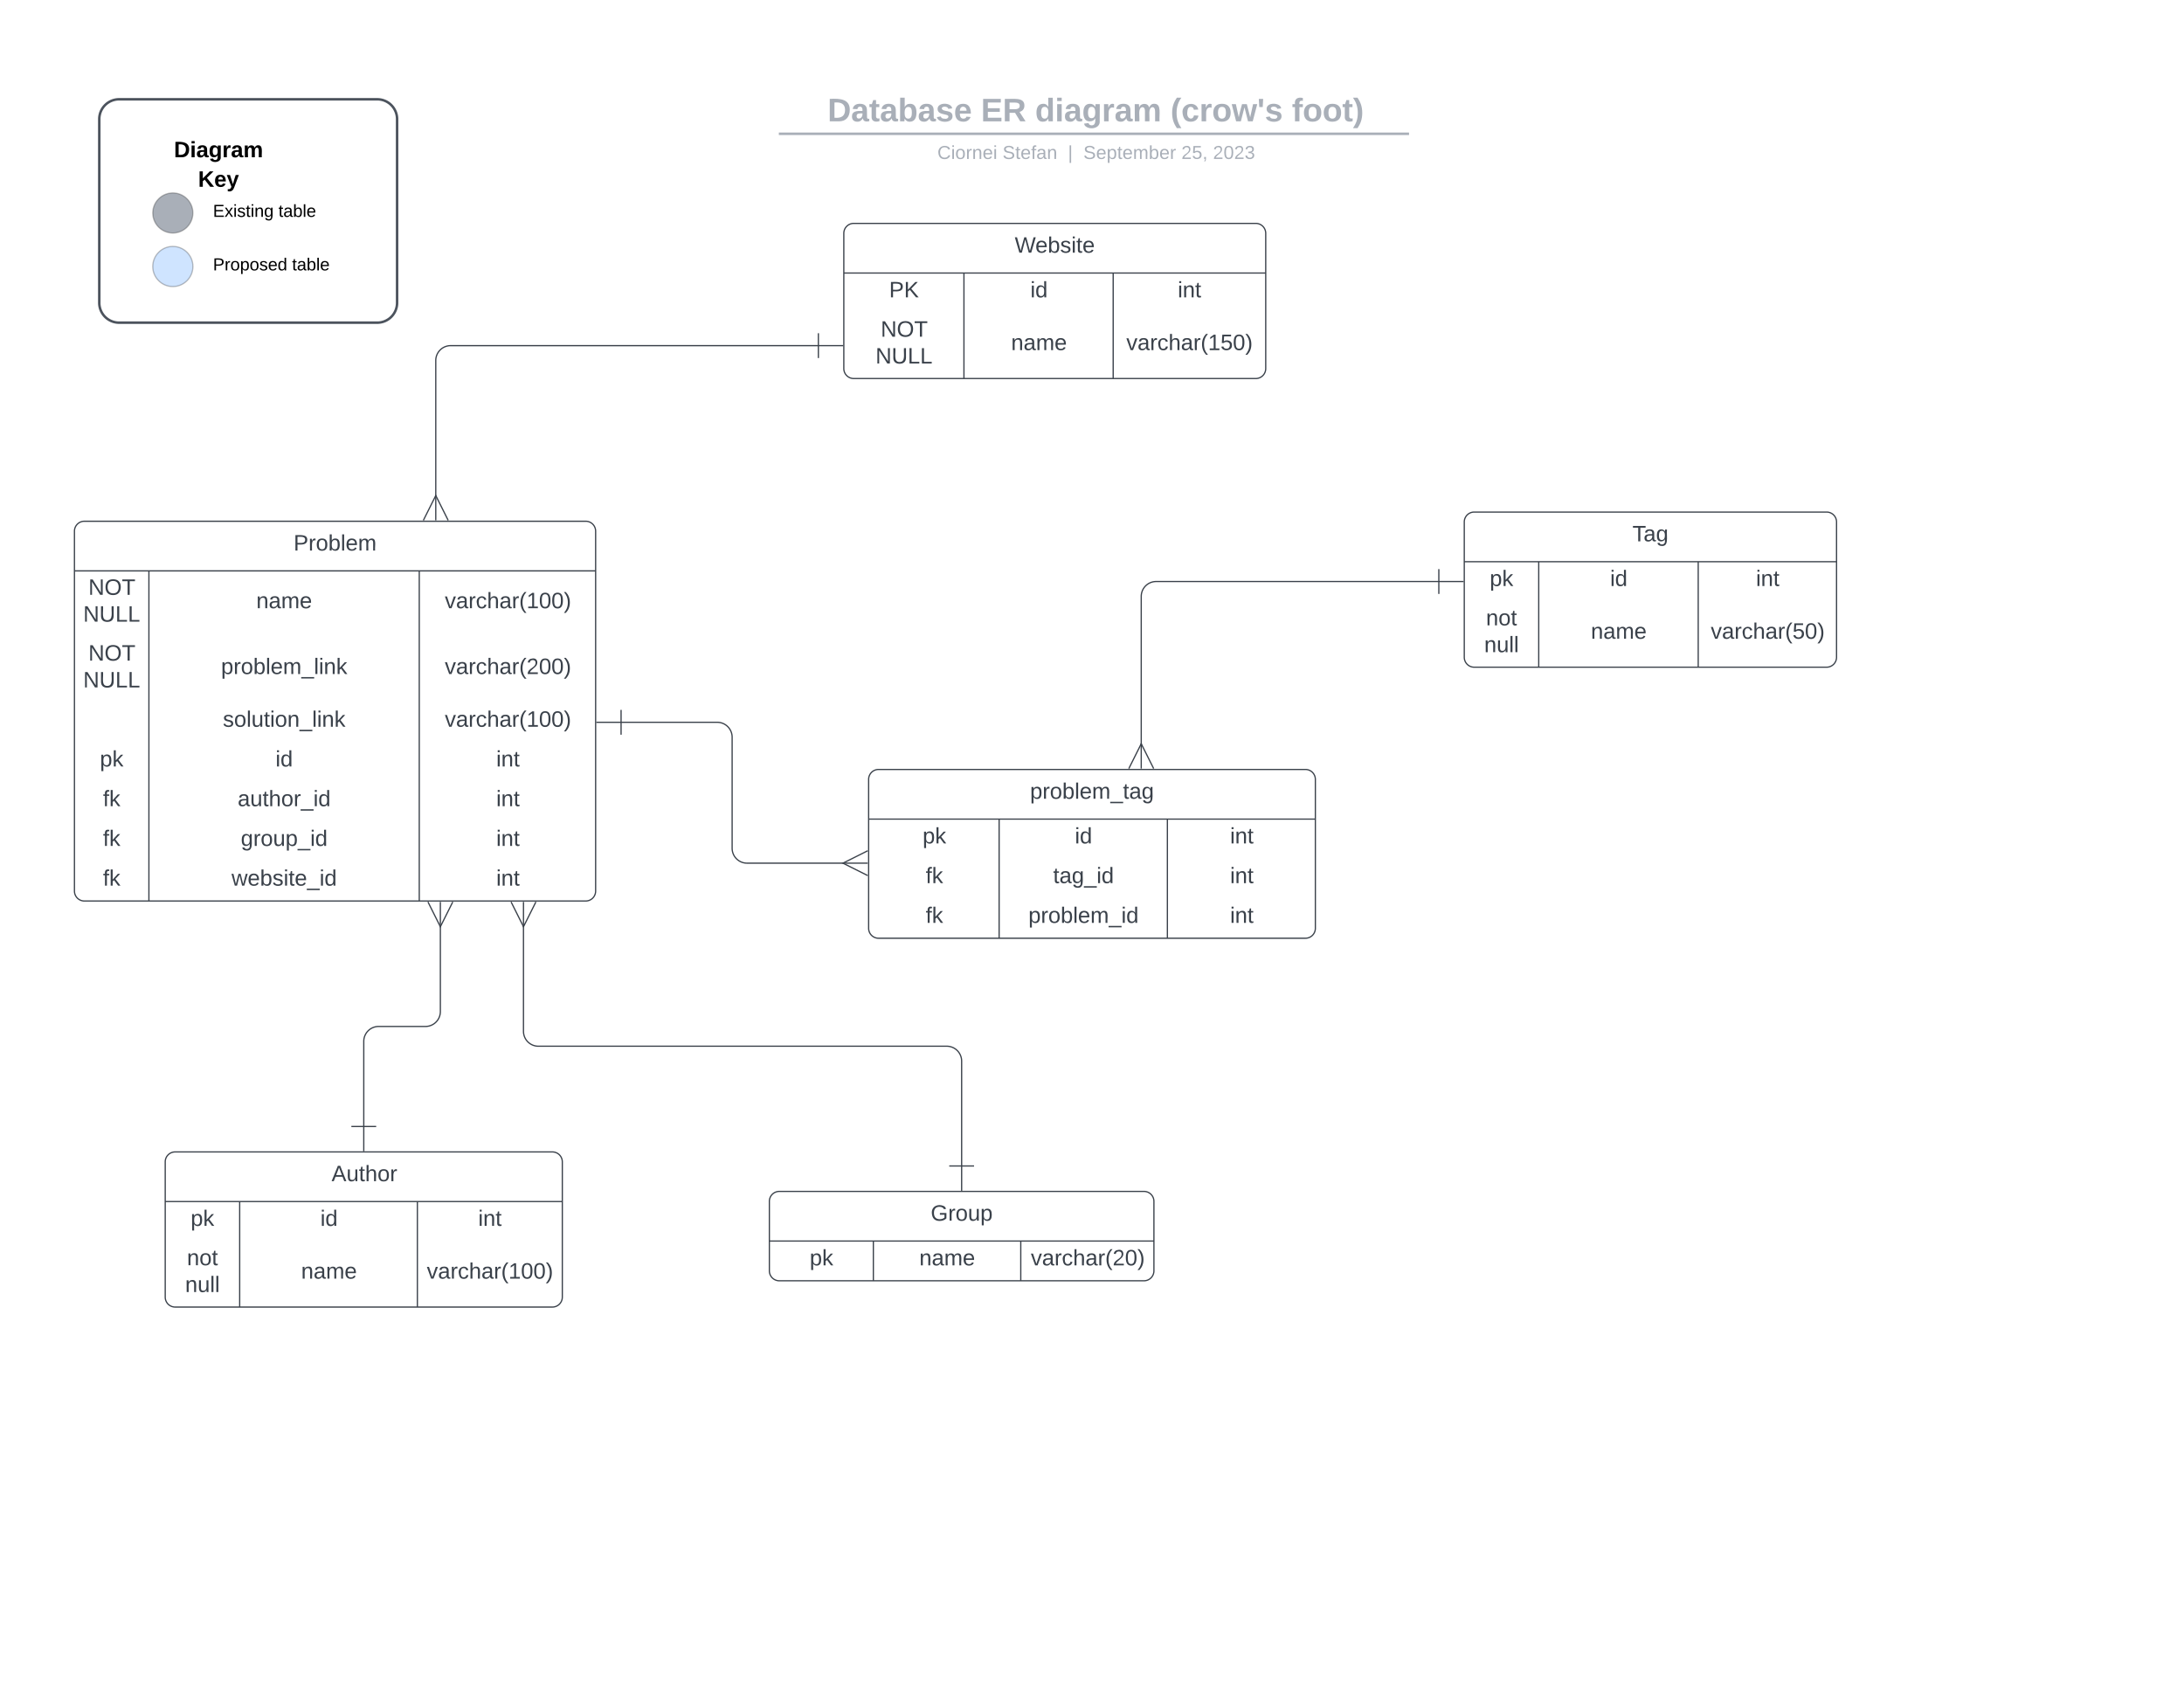 <svg xmlns="http://www.w3.org/2000/svg" xmlns:xlink="http://www.w3.org/1999/xlink" xmlns:lucid="lucid" width="1760" height="1360"><g transform="translate(0 0)" lucid:page-tab-id="0_0"><path d="M0 0h1760v1360H0z" fill="#fff"/><path d="M453.15 76a8 8 0 0 1 8-8h836.75a8 8 0 0 1 8 8v25.16a8 8 0 0 1-8 8H461.15a8 8 0 0 1-8-8z" stroke="#000" stroke-opacity="0" stroke-width="2" fill="#fff" fill-opacity="0"/><use xlink:href="#a" transform="matrix(1,0,0,1,457.147,72) translate(209.768 25.783)"/><use xlink:href="#b" transform="matrix(1,0,0,1,457.147,72) translate(333.377 25.783)"/><use xlink:href="#c" transform="matrix(1,0,0,1,457.147,72) translate(377.008 25.783)"/><use xlink:href="#d" transform="matrix(1,0,0,1,457.147,72) translate(486.121 25.783)"/><use xlink:href="#e" transform="matrix(1,0,0,1,457.147,72) translate(583.945 25.783)"/><path d="M628.63 107.8h505.86M628.66 107.8h-1.02M1134.47 107.8h1.02" stroke="#a9afb8" stroke-width="2" fill="none"/><path d="M453.15 117.16a8 8 0 0 1 8-8h837.7a8 8 0 0 1 8 8V120a8 8 0 0 1-8 8h-837.7a8 8 0 0 1-8-8z" stroke="#000" stroke-opacity="0" stroke-width="2" fill="#fff" fill-opacity="0"/><use xlink:href="#f" transform="matrix(1,0,0,1,457.147,113.155) translate(298.267 14.917)"/><use xlink:href="#g" transform="matrix(1,0,0,1,457.147,113.155) translate(350.785 14.917)"/><use xlink:href="#h" transform="matrix(1,0,0,1,457.147,113.155) translate(403.472 14.917)"/><use xlink:href="#i" transform="matrix(1,0,0,1,457.147,113.155) translate(415.921 14.917)"/><use xlink:href="#j" transform="matrix(1,0,0,1,457.147,113.155) translate(494.867 14.917)"/><use xlink:href="#k" transform="matrix(1,0,0,1,457.147,113.155) translate(520.361 14.917)"/><path d="M80 96a16 16 0 0 1 16-16h208a16 16 0 0 1 16 16v148a16 16 0 0 1-16 16H96a16 16 0 0 1-16-16z" stroke="#4c535d" stroke-width="2" fill="#fff"/><path d="M155.45 171.62c0 8.93-7.24 16.16-16.17 16.16-8.93 0-16.17-7.23-16.17-16.16s7.25-16.17 16.18-16.17 16.17 7.24 16.17 16.17z" stroke="#000" stroke-opacity=".25" fill="#a9afb8"/><path d="M155.45 214.73c0 8.93-7.24 16.17-16.17 16.17-8.93 0-16.17-7.24-16.17-16.17 0-8.93 7.25-16.17 16.18-16.17s16.17 7.24 16.17 16.17z" stroke="#000" stroke-opacity=".25" fill="#cfe4ff"/><use xlink:href="#l" transform="matrix(1,0,0,1,123.114,112.335) translate(17.05 14.4)"/><use xlink:href="#m" transform="matrix(1,0,0,1,123.114,112.335) translate(36.525 38.16)"/><use xlink:href="#n" transform="matrix(1,0,0,1,171.617,155.449) translate(0 19.3)"/><use xlink:href="#o" transform="matrix(1,0,0,1,171.617,155.449) translate(52.811 19.3)"/><use xlink:href="#p" transform="matrix(1,0,0,1,171.617,198.563) translate(0 19.3)"/><use xlink:href="#o" transform="matrix(1,0,0,1,171.617,198.563) translate(63.739 19.3)"/><path d="M60 428a8 8 0 0 1 8-8h404a8 8 0 0 1 8 8v290a8 8 0 0 1-8 8H68a8 8 0 0 1-8-8z" fill="#fff"/><path d="M60 428a8 8 0 0 1 8-8h404a8 8 0 0 1 8 8v290a8 8 0 0 1-8 8H68a8 8 0 0 1-8-8zM60 460h420M120 460v266M337.87 460v266" stroke="#3a414a" fill="none"/><use xlink:href="#q" transform="matrix(1,0,0,1,70,420) translate(166.575 23.6)"/><use xlink:href="#r" transform="matrix(1,0,0,1,65,462.5) translate(6.225 16.8)"/><use xlink:href="#s" transform="matrix(1,0,0,1,65,462.5) translate(2.05 38.4)"/><use xlink:href="#t" transform="matrix(1,0,0,1,125,462.5) translate(81.525 27.6)"/><use xlink:href="#u" transform="matrix(1,0,0,1,342.867,462.5) translate(15.6 27.6)"/><use xlink:href="#r" transform="matrix(1,0,0,1,65,515.5) translate(6.225 16.8)"/><use xlink:href="#s" transform="matrix(1,0,0,1,65,515.5) translate(2.05 38.4)"/><use xlink:href="#v" transform="matrix(1,0,0,1,125,515.5) translate(53.125 27.6)"/><use xlink:href="#w" transform="matrix(1,0,0,1,342.867,515.5) translate(15.6 27.6)"/><use xlink:href="#x" transform="matrix(1,0,0,1,125,568.5) translate(54.6 17.1)"/><use xlink:href="#u" transform="matrix(1,0,0,1,342.867,568.5) translate(15.6 17.1)"/><use xlink:href="#y" transform="matrix(1,0,0,1,65,600.5) translate(15.5 17.1)"/><use xlink:href="#z" transform="matrix(1,0,0,1,125,600.5) translate(97.025 17.1)"/><use xlink:href="#A" transform="matrix(1,0,0,1,342.867,600.5) translate(57.025 17.1)"/><use xlink:href="#B" transform="matrix(1,0,0,1,65,632.5) translate(18 17.1)"/><use xlink:href="#C" transform="matrix(1,0,0,1,125,632.5) translate(66.55 17.1)"/><use xlink:href="#A" transform="matrix(1,0,0,1,342.867,632.5) translate(57.025 17.1)"/><use xlink:href="#B" transform="matrix(1,0,0,1,65,664.5) translate(18 17.1)"/><use xlink:href="#D" transform="matrix(1,0,0,1,125,664.5) translate(69.05 17.1)"/><use xlink:href="#A" transform="matrix(1,0,0,1,342.867,664.5) translate(57.025 17.1)"/><use xlink:href="#E" transform="matrix(1,0,0,1,65,696.5) translate(18 17.1)"/><use xlink:href="#F" transform="matrix(1,0,0,1,125,696.5) translate(61.575 17.1)"/><use xlink:href="#G" transform="matrix(1,0,0,1,342.867,696.5) translate(57.025 17.1)"/><path d="M133.15 936.18a8 8 0 0 1 8-8h304a8 8 0 0 1 8 8v109a8 8 0 0 1-8 8h-304a8 8 0 0 1-8-8z" fill="#fff"/><path d="M133.15 936.18a8 8 0 0 1 8-8h304a8 8 0 0 1 8 8v109a8 8 0 0 1-8 8h-304a8 8 0 0 1-8-8zM133.15 968.18h320M193.15 968.18v85M336.35 968.18v85" stroke="#3a414a" fill="none"/><use xlink:href="#H" transform="matrix(1,0,0,1,143.147,928.177) translate(124.025 23.6)"/><use xlink:href="#y" transform="matrix(1,0,0,1,138.147,970.677) translate(15.5 17.1)"/><use xlink:href="#z" transform="matrix(1,0,0,1,198.147,970.677) translate(60.025 17.1)"/><use xlink:href="#A" transform="matrix(1,0,0,1,341.347,970.677) translate(44.025 17.1)"/><use xlink:href="#I" transform="matrix(1,0,0,1,138.147,1002.677) translate(12.5 16.8)"/><use xlink:href="#J" transform="matrix(1,0,0,1,138.147,1002.677) translate(11.05 38.4)"/><use xlink:href="#t" transform="matrix(1,0,0,1,198.147,1002.677) translate(44.525 27.6)"/><use xlink:href="#u" transform="matrix(1,0,0,1,341.347,1002.677) translate(2.6 27.6)"/><path d="M1180 420.6a8 8 0 0 1 8-8h284a8 8 0 0 1 8 8v109a8 8 0 0 1-8 8h-284a8 8 0 0 1-8-8z" fill="#fff"/><path d="M1180 420.6a8 8 0 0 1 8-8h284a8 8 0 0 1 8 8v109a8 8 0 0 1-8 8h-284a8 8 0 0 1-8-8zM1180 452.6h300M1240 452.6v85M1368.53 452.6v85" stroke="#3a414a" fill="none"/><use xlink:href="#K" transform="matrix(1,0,0,1,1190,412.588) translate(125.525 23.6)"/><use xlink:href="#y" transform="matrix(1,0,0,1,1185,455.088) translate(15.5 17.1)"/><use xlink:href="#z" transform="matrix(1,0,0,1,1245,455.088) translate(52.525 17.1)"/><use xlink:href="#A" transform="matrix(1,0,0,1,1373.533,455.088) translate(41.525 17.1)"/><use xlink:href="#I" transform="matrix(1,0,0,1,1185,487.088) translate(12.5 16.8)"/><use xlink:href="#J" transform="matrix(1,0,0,1,1185,487.088) translate(11.05 38.4)"/><use xlink:href="#t" transform="matrix(1,0,0,1,1245,487.088) translate(37.025 27.6)"/><use xlink:href="#L" transform="matrix(1,0,0,1,1373.533,487.088) translate(5.1 27.6)"/><path d="M293.15 907.68v-68.6a12 12 0 0 1 12-12h37.72a12 12 0 0 0 12-12v-69.17" stroke="#3a414a" fill="none"/><path d="M303.15 907.68h-20M293.15 927.68v-20" stroke="#3a414a" fill="#fff"/><path d="M364.87 726.72l-10 20-10-20" stroke="#3a414a" fill="#fff" fill-opacity="0"/><path d="M354.87 726.72v20" stroke="#3a414a" fill="#fff"/><path d="M700 628a8 8 0 0 1 8-8h344a8 8 0 0 1 8 8v120a8 8 0 0 1-8 8H708a8 8 0 0 1-8-8z" fill="#fff"/><path d="M700 628a8 8 0 0 1 8-8h344a8 8 0 0 1 8 8v120a8 8 0 0 1-8 8H708a8 8 0 0 1-8-8zM700 660h360M805.16 660v96M940.75 660v96" stroke="#3a414a" fill="none"/><use xlink:href="#M" transform="matrix(1,0,0,1,710,620) translate(120.075 23.6)"/><use xlink:href="#y" transform="matrix(1,0,0,1,705,662.5) translate(38.5 17.1)"/><use xlink:href="#z" transform="matrix(1,0,0,1,810.16,662.5) translate(56.025 17.1)"/><use xlink:href="#A" transform="matrix(1,0,0,1,945.748,662.5) translate(45.525 17.1)"/><use xlink:href="#B" transform="matrix(1,0,0,1,705,694.5) translate(41 17.1)"/><use xlink:href="#N" transform="matrix(1,0,0,1,810.16,694.5) translate(38.525 17.1)"/><use xlink:href="#A" transform="matrix(1,0,0,1,945.748,694.5) translate(45.525 17.1)"/><use xlink:href="#B" transform="matrix(1,0,0,1,705,726.5) translate(41 17.1)"/><use xlink:href="#O" transform="matrix(1,0,0,1,810.16,726.5) translate(18.6 17.1)"/><use xlink:href="#A" transform="matrix(1,0,0,1,945.748,726.5) translate(45.525 17.1)"/><path d="M1159.5 468.57H931.68a12 12 0 0 0-12 12V600.1" stroke="#3a414a" fill="none"/><path d="M1159.5 458.57v20M1179.5 468.57h-20" stroke="#3a414a" fill="#fff"/><path d="M909.68 619.28l10-20 10 20" stroke="#3a414a" fill="#fff" fill-opacity="0"/><path d="M919.68 619.28v-20" stroke="#3a414a" fill="#fff"/><path d="M500.5 582H578a12 12 0 0 1 12 12v89.5a12 12 0 0 0 12 12h78.1" stroke="#3a414a" fill="none"/><path d="M500.5 592v-20M480.5 582h20" stroke="#3a414a" fill="#fff"/><path d="M699.28 705.5l-20-10 20-10" stroke="#3a414a" fill="#fff" fill-opacity="0"/><path d="M699.28 695.5h-20" stroke="#3a414a" fill="#fff"/><path d="M620 968a8 8 0 0 1 8-8h293.9a8 8 0 0 1 8 8v56a8 8 0 0 1-8 8H628a8 8 0 0 1-8-8z" fill="#fff"/><path d="M620 968a8 8 0 0 1 8-8h293.9a8 8 0 0 1 8 8v56a8 8 0 0 1-8 8H628a8 8 0 0 1-8-8zM620 1000h309.9M703.8 1000v32M822.6 1000v32" stroke="#3a414a" fill="none"/><use xlink:href="#P" transform="matrix(1,0,0,1,630,960) translate(120.025 23.6)"/><use xlink:href="#y" transform="matrix(1,0,0,1,625,1002.5) translate(27.5 17.1)"/><use xlink:href="#t" transform="matrix(1,0,0,1,708.811,1002.5) translate(32.025 17.1)"/><use xlink:href="#Q" transform="matrix(1,0,0,1,827.614,1002.5) translate(3.1 17.1)"/><path d="M774.95 939.5V855a12 12 0 0 0-12-12h-329.1a12 12 0 0 1-12-12v-85.1" stroke="#3a414a" fill="none"/><path d="M784.95 939.5h-20M774.95 959.5v-20" stroke="#3a414a" fill="#fff"/><path d="M431.86 726.72l-10 20-10-20" stroke="#3a414a" fill="#fff" fill-opacity="0"/><path d="M421.86 726.72v20" stroke="#3a414a" fill="#fff"/><path d="M680 188a8 8 0 0 1 8-8h324a8 8 0 0 1 8 8v109a8 8 0 0 1-8 8H688a8 8 0 0 1-8-8z" fill="#fff"/><path d="M680 188a8 8 0 0 1 8-8h324a8 8 0 0 1 8 8v109a8 8 0 0 1-8 8H688a8 8 0 0 1-8-8zM680 220h340M776.8 220v85M897.07 220v85" stroke="#3a414a" fill="none"/><g><use xlink:href="#R" transform="matrix(1,0,0,1,690,180) translate(127.725 23.6)"/></g><g><use xlink:href="#S" transform="matrix(1,0,0,1,685,222.5) translate(31.5 17.1)"/></g><g><use xlink:href="#T" transform="matrix(1,0,0,1,781.8,222.5) translate(48.525 17.1)"/></g><g><use xlink:href="#G" transform="matrix(1,0,0,1,902.067,222.5) translate(47.025 17.1)"/></g><g><use xlink:href="#U" transform="matrix(1,0,0,1,685,254.5) translate(24.725 16.8)"/><use xlink:href="#V" transform="matrix(1,0,0,1,685,254.5) translate(20.55 38.4)"/></g><g><use xlink:href="#W" transform="matrix(1,0,0,1,781.8,254.5) translate(33.025 27.6)"/></g><g><use xlink:href="#X" transform="matrix(1,0,0,1,902.067,254.5) translate(5.6 27.6)"/></g><path d="M659.5 278.5H363.17a12 12 0 0 0-12 12v109.6" stroke="#3a414a" fill="none"/><path d="M659.5 268.5v20M679.5 278.5h-20" stroke="#3a414a" fill="#fff"/><path d="M341.17 419.28l10-20 10 20" stroke="#3a414a" fill="#fff" fill-opacity="0"/><path d="M351.17 419.28v-20" stroke="#3a414a" fill="#fff"/><defs><path fill="#a9afb8" d="M24-248c120-7 223 5 221 122C244-46 201 0 124 0H24v-248zM76-40c74 7 117-18 117-86 0-67-45-88-117-82v168" id="Y"/><path fill="#a9afb8" d="M133-34C117-15 103 5 69 4 32 3 11-16 11-54c-1-60 55-63 116-61 1-26-3-47-28-47-18 1-26 9-28 27l-52-2c7-38 36-58 82-57s74 22 75 68l1 82c-1 14 12 18 25 15v27c-30 8-71 5-69-32zm-48 3c29 0 43-24 42-57-32 0-66-3-65 30 0 17 8 27 23 27" id="Z"/><path fill="#a9afb8" d="M115-3C79 11 28 4 28-45v-112H4v-33h27l15-45h31v45h36v33H77v99c-1 23 16 31 38 25v30" id="aa"/><path fill="#a9afb8" d="M135-194c52 0 70 43 70 98 0 56-19 99-73 100-30 1-46-15-58-35L72 0H24l1-261h50v104c11-23 29-37 60-37zM114-30c31 0 40-27 40-66 0-37-7-63-39-63s-41 28-41 65c0 36 8 64 40 64" id="ab"/><path fill="#a9afb8" d="M137-138c1-29-70-34-71-4 15 46 118 7 119 86 1 83-164 76-172 9l43-7c4 19 20 25 44 25 33 8 57-30 24-41C81-84 22-81 20-136c-2-80 154-74 161-7" id="ac"/><path fill="#a9afb8" d="M185-48c-13 30-37 53-82 52C43 2 14-33 14-96s30-98 90-98c62 0 83 45 84 108H66c0 31 8 55 39 56 18 0 30-7 34-22zm-45-69c5-46-57-63-70-21-2 6-4 13-4 21h74" id="ad"/><g id="a"><use transform="matrix(0.073,0,0,0.073,0,0)" xlink:href="#Y"/><use transform="matrix(0.073,0,0,0.073,18.865,0)" xlink:href="#Z"/><use transform="matrix(0.073,0,0,0.073,33.433,0)" xlink:href="#aa"/><use transform="matrix(0.073,0,0,0.073,42.101,0)" xlink:href="#Z"/><use transform="matrix(0.073,0,0,0.073,56.669,0)" xlink:href="#ab"/><use transform="matrix(0.073,0,0,0.073,72.621,0)" xlink:href="#Z"/><use transform="matrix(0.073,0,0,0.073,87.189,0)" xlink:href="#ac"/><use transform="matrix(0.073,0,0,0.073,101.757,0)" xlink:href="#ad"/></g><path fill="#a9afb8" d="M24 0v-248h195v40H76v63h132v40H76v65h150V0H24" id="ae"/><path fill="#a9afb8" d="M240-174c0 40-23 61-54 70L253 0h-59l-57-94H76V0H24v-248c93 4 217-23 216 74zM76-134c48-2 112 12 112-38 0-48-66-32-112-35v73" id="af"/><g id="b"><use transform="matrix(0.073,0,0,0.073,0,0)" xlink:href="#ae"/><use transform="matrix(0.073,0,0,0.073,17.481,0)" xlink:href="#af"/></g><path fill="#a9afb8" d="M88-194c31-1 46 15 58 34l-1-101h50l1 261h-48c-2-10 0-23-3-31C134-8 116 4 84 4 32 4 16-41 15-95c0-56 19-97 73-99zm17 164c33 0 40-30 41-66 1-37-9-64-41-64s-38 30-39 65c0 43 13 65 39 65" id="ag"/><path fill="#a9afb8" d="M25-224v-37h50v37H25zM25 0v-190h50V0H25" id="ah"/><path fill="#a9afb8" d="M195-6C206 82 75 100 31 46c-4-6-6-13-8-21l49-6c3 16 16 24 34 25 40 0 42-37 40-79-11 22-30 35-61 35-53 0-70-43-70-97 0-56 18-96 73-97 30 0 46 14 59 34l2-30h47zm-90-29c32 0 41-27 41-63 0-35-9-62-40-62-32 0-39 29-40 63 0 36 9 62 39 62" id="ai"/><path fill="#a9afb8" d="M135-150c-39-12-60 13-60 57V0H25l-1-190h47c2 13-1 29 3 40 6-28 27-53 61-41v41" id="aj"/><path fill="#a9afb8" d="M220-157c-53 9-28 100-34 157h-49v-107c1-27-5-49-29-50C55-147 81-57 75 0H25l-1-190h47c2 12-1 28 3 38 10-53 101-56 108 0 13-22 24-43 59-42 82 1 51 116 57 194h-49v-107c-1-25-5-48-29-50" id="ak"/><g id="c"><use transform="matrix(0.073,0,0,0.073,0,0)" xlink:href="#ag"/><use transform="matrix(0.073,0,0,0.073,15.952,0)" xlink:href="#ah"/><use transform="matrix(0.073,0,0,0.073,23.236,0)" xlink:href="#Z"/><use transform="matrix(0.073,0,0,0.073,37.804,0)" xlink:href="#ai"/><use transform="matrix(0.073,0,0,0.073,53.756,0)" xlink:href="#aj"/><use transform="matrix(0.073,0,0,0.073,63.953,0)" xlink:href="#Z"/><use transform="matrix(0.073,0,0,0.073,78.521,0)" xlink:href="#ak"/></g><path fill="#a9afb8" d="M67-93c0 74 22 123 53 168H70C40 30 18-18 18-93s22-123 52-168h50c-32 44-53 94-53 168" id="al"/><path fill="#a9afb8" d="M190-63c-7 42-38 67-86 67-59 0-84-38-90-98-12-110 154-137 174-36l-49 2c-2-19-15-32-35-32-30 0-35 28-38 64-6 74 65 87 74 30" id="am"/><path fill="#a9afb8" d="M110-194c64 0 96 36 96 99 0 64-35 99-97 99-61 0-95-36-95-99 0-62 34-99 96-99zm-1 164c35 0 45-28 45-65 0-40-10-65-43-65-34 0-45 26-45 65 0 36 10 65 43 65" id="an"/><path fill="#a9afb8" d="M231 0h-52l-39-155L100 0H48L-1-190h46L77-45c9-52 24-97 36-145h53l37 145 32-145h46" id="ao"/><path fill="#a9afb8" d="M62-158H24l-5-90h48" id="ap"/><g id="d"><use transform="matrix(0.073,0,0,0.073,0,0)" xlink:href="#al"/><use transform="matrix(0.073,0,0,0.073,8.668,0)" xlink:href="#am"/><use transform="matrix(0.073,0,0,0.073,23.236,0)" xlink:href="#aj"/><use transform="matrix(0.073,0,0,0.073,33.433,0)" xlink:href="#an"/><use transform="matrix(0.073,0,0,0.073,49.385,0)" xlink:href="#ao"/><use transform="matrix(0.073,0,0,0.073,69.78,0)" xlink:href="#ap"/><use transform="matrix(0.073,0,0,0.073,75.972,0)" xlink:href="#ac"/></g><path fill="#a9afb8" d="M121-226c-27-7-43 5-38 36h38v33H83V0H34v-157H6v-33h28c-9-59 32-81 87-68v32" id="aq"/><path fill="#a9afb8" d="M102-93c0 74-22 123-52 168H0C30 29 54-18 53-93c0-74-22-123-53-168h50c30 45 52 94 52 168" id="ar"/><g id="e"><use transform="matrix(0.073,0,0,0.073,0,0)" xlink:href="#aq"/><use transform="matrix(0.073,0,0,0.073,8.668,0)" xlink:href="#an"/><use transform="matrix(0.073,0,0,0.073,24.62,0)" xlink:href="#an"/><use transform="matrix(0.073,0,0,0.073,40.572,0)" xlink:href="#aa"/><use transform="matrix(0.073,0,0,0.073,49.24,0)" xlink:href="#ar"/></g><path fill="#a9afb8" d="M212-179c-10-28-35-45-73-45-59 0-87 40-87 99 0 60 29 101 89 101 43 0 62-24 78-52l27 14C228-24 195 4 139 4 59 4 22-46 18-125c-6-104 99-153 187-111 19 9 31 26 39 46" id="as"/><path fill="#a9afb8" d="M24-231v-30h32v30H24zM24 0v-190h32V0H24" id="at"/><path fill="#a9afb8" d="M100-194c62-1 85 37 85 99 1 63-27 99-86 99S16-35 15-95c0-66 28-99 85-99zM99-20c44 1 53-31 53-75 0-43-8-75-51-75s-53 32-53 75 10 74 51 75" id="au"/><path fill="#a9afb8" d="M114-163C36-179 61-72 57 0H25l-1-190h30c1 12-1 29 2 39 6-27 23-49 58-41v29" id="av"/><path fill="#a9afb8" d="M117-194c89-4 53 116 60 194h-32v-121c0-31-8-49-39-48C34-167 62-67 57 0H25l-1-190h30c1 10-1 24 2 32 11-22 29-35 61-36" id="aw"/><path fill="#a9afb8" d="M100-194c63 0 86 42 84 106H49c0 40 14 67 53 68 26 1 43-12 49-29l28 8c-11 28-37 45-77 45C44 4 14-33 15-96c1-61 26-98 85-98zm52 81c6-60-76-77-97-28-3 7-6 17-6 28h103" id="ax"/><g id="f"><use transform="matrix(0.042,0,0,0.042,0,0)" xlink:href="#as"/><use transform="matrix(0.042,0,0,0.042,11.005,0)" xlink:href="#at"/><use transform="matrix(0.042,0,0,0.042,14.362,0)" xlink:href="#au"/><use transform="matrix(0.042,0,0,0.042,22.859,0)" xlink:href="#av"/><use transform="matrix(0.042,0,0,0.042,27.916,0)" xlink:href="#aw"/><use transform="matrix(0.042,0,0,0.042,36.414,0)" xlink:href="#ax"/><use transform="matrix(0.042,0,0,0.042,44.912,0)" xlink:href="#at"/></g><path fill="#a9afb8" d="M185-189c-5-48-123-54-124 2 14 75 158 14 163 119 3 78-121 87-175 55-17-10-28-26-33-46l33-7c5 56 141 63 141-1 0-78-155-14-162-118-5-82 145-84 179-34 5 7 8 16 11 25" id="ay"/><path fill="#a9afb8" d="M59-47c-2 24 18 29 38 22v24C64 9 27 4 27-40v-127H5v-23h24l9-43h21v43h35v23H59v120" id="az"/><path fill="#a9afb8" d="M101-234c-31-9-42 10-38 44h38v23H63V0H32v-167H5v-23h27c-7-52 17-82 69-68v24" id="aA"/><path fill="#a9afb8" d="M141-36C126-15 110 5 73 4 37 3 15-17 15-53c-1-64 63-63 125-63 3-35-9-54-41-54-24 1-41 7-42 31l-33-3c5-37 33-52 76-52 45 0 72 20 72 64v82c-1 20 7 32 28 27v20c-31 9-61-2-59-35zM48-53c0 20 12 33 32 33 41-3 63-29 60-74-43 2-92-5-92 41" id="aB"/><g id="g"><use transform="matrix(0.042,0,0,0.042,0,0)" xlink:href="#ay"/><use transform="matrix(0.042,0,0,0.042,10.198,0)" xlink:href="#az"/><use transform="matrix(0.042,0,0,0.042,14.447,0)" xlink:href="#ax"/><use transform="matrix(0.042,0,0,0.042,22.944,0)" xlink:href="#aA"/><use transform="matrix(0.042,0,0,0.042,27.193,0)" xlink:href="#aB"/><use transform="matrix(0.042,0,0,0.042,35.691,0)" xlink:href="#aw"/></g><path fill="#a9afb8" d="M32 76v-337h29V76H32" id="aC"/><use transform="matrix(0.042,0,0,0.042,0,0)" xlink:href="#aC" id="h"/><path fill="#a9afb8" d="M115-194c55 1 70 41 70 98S169 2 115 4C84 4 66-9 55-30l1 105H24l-1-265h31l2 30c10-21 28-34 59-34zm-8 174c40 0 45-34 45-75s-6-73-45-74c-42 0-51 32-51 76 0 43 10 73 51 73" id="aD"/><path fill="#a9afb8" d="M210-169c-67 3-38 105-44 169h-31v-121c0-29-5-50-35-48C34-165 62-65 56 0H25l-1-190h30c1 10-1 24 2 32 10-44 99-50 107 0 11-21 27-35 58-36 85-2 47 119 55 194h-31v-121c0-29-5-49-35-48" id="aE"/><path fill="#a9afb8" d="M115-194c53 0 69 39 70 98 0 66-23 100-70 100C84 3 66-7 56-30L54 0H23l1-261h32v101c10-23 28-34 59-34zm-8 174c40 0 45-34 45-75 0-40-5-75-45-74-42 0-51 32-51 76 0 43 10 73 51 73" id="aF"/><g id="i"><use transform="matrix(0.042,0,0,0.042,0,0)" xlink:href="#ay"/><use transform="matrix(0.042,0,0,0.042,10.198,0)" xlink:href="#ax"/><use transform="matrix(0.042,0,0,0.042,18.695,0)" xlink:href="#aD"/><use transform="matrix(0.042,0,0,0.042,27.193,0)" xlink:href="#az"/><use transform="matrix(0.042,0,0,0.042,31.442,0)" xlink:href="#ax"/><use transform="matrix(0.042,0,0,0.042,39.94,0)" xlink:href="#aE"/><use transform="matrix(0.042,0,0,0.042,52.645,0)" xlink:href="#aF"/><use transform="matrix(0.042,0,0,0.042,61.143,0)" xlink:href="#ax"/><use transform="matrix(0.042,0,0,0.042,69.641,0)" xlink:href="#av"/></g><path fill="#a9afb8" d="M101-251c82-7 93 87 43 132L82-64C71-53 59-42 53-27h129V0H18c2-99 128-94 128-182 0-28-16-43-45-43s-46 15-49 41l-32-3c6-41 34-60 81-64" id="aG"/><path fill="#a9afb8" d="M54-142c48-35 137-8 131 61C196 18 31 33 14-55l32-4c7 23 22 37 52 37 35-1 51-22 54-58 4-55-73-65-99-34H22l8-134h141v27H59" id="aH"/><path fill="#a9afb8" d="M68-38c1 34 0 65-14 84H32c9-13 17-26 17-46H33v-38h35" id="aI"/><g id="j"><use transform="matrix(0.042,0,0,0.042,0,0)" xlink:href="#aG"/><use transform="matrix(0.042,0,0,0.042,8.498,0)" xlink:href="#aH"/><use transform="matrix(0.042,0,0,0.042,16.996,0)" xlink:href="#aI"/></g><path fill="#a9afb8" d="M101-251c68 0 85 55 85 127S166 4 100 4C33 4 14-52 14-124c0-73 17-127 87-127zm-1 229c47 0 54-49 54-102s-4-102-53-102c-51 0-55 48-55 102 0 53 5 102 54 102" id="aJ"/><path fill="#a9afb8" d="M126-127c33 6 58 20 58 59 0 88-139 92-164 29-3-8-5-16-6-25l32-3c6 27 21 44 54 44 32 0 52-15 52-46 0-38-36-46-79-43v-28c39 1 72-4 72-42 0-27-17-43-46-43-28 0-47 15-49 41l-32-3c6-42 35-63 81-64 48-1 79 21 79 65 0 36-21 52-52 59" id="aK"/><g id="k"><use transform="matrix(0.042,0,0,0.042,0,0)" xlink:href="#aG"/><use transform="matrix(0.042,0,0,0.042,8.498,0)" xlink:href="#aJ"/><use transform="matrix(0.042,0,0,0.042,16.996,0)" xlink:href="#aG"/><use transform="matrix(0.042,0,0,0.042,25.494,0)" xlink:href="#aK"/></g><path d="M24-248c120-7 223 5 221 122C244-46 201 0 124 0H24v-248zM76-40c74 7 117-18 117-86 0-67-45-88-117-82v168" id="aL"/><path d="M25-224v-37h50v37H25zM25 0v-190h50V0H25" id="aM"/><path d="M133-34C117-15 103 5 69 4 32 3 11-16 11-54c-1-60 55-63 116-61 1-26-3-47-28-47-18 1-26 9-28 27l-52-2c7-38 36-58 82-57s74 22 75 68l1 82c-1 14 12 18 25 15v27c-30 8-71 5-69-32zm-48 3c29 0 43-24 42-57-32 0-66-3-65 30 0 17 8 27 23 27" id="aN"/><path d="M195-6C206 82 75 100 31 46c-4-6-6-13-8-21l49-6c3 16 16 24 34 25 40 0 42-37 40-79-11 22-30 35-61 35-53 0-70-43-70-97 0-56 18-96 73-97 30 0 46 14 59 34l2-30h47zm-90-29c32 0 41-27 41-63 0-35-9-62-40-62-32 0-39 29-40 63 0 36 9 62 39 62" id="aO"/><path d="M135-150c-39-12-60 13-60 57V0H25l-1-190h47c2 13-1 29 3 40 6-28 27-53 61-41v41" id="aP"/><path d="M220-157c-53 9-28 100-34 157h-49v-107c1-27-5-49-29-50C55-147 81-57 75 0H25l-1-190h47c2 12-1 28 3 38 10-53 101-56 108 0 13-22 24-43 59-42 82 1 51 116 57 194h-49v-107c-1-25-5-48-29-50" id="aQ"/><g id="l"><use transform="matrix(0.05,0,0,0.05,0,0)" xlink:href="#aL"/><use transform="matrix(0.05,0,0,0.05,12.95,0)" xlink:href="#aM"/><use transform="matrix(0.05,0,0,0.05,17.95,0)" xlink:href="#aN"/><use transform="matrix(0.05,0,0,0.05,27.95,0)" xlink:href="#aO"/><use transform="matrix(0.05,0,0,0.05,38.9,0)" xlink:href="#aP"/><use transform="matrix(0.05,0,0,0.05,45.9,0)" xlink:href="#aN"/><use transform="matrix(0.05,0,0,0.05,55.9,0)" xlink:href="#aQ"/></g><path d="M195 0l-88-114-31 24V0H24v-248h52v113l112-113h60L142-143 257 0h-62" id="aR"/><path d="M185-48c-13 30-37 53-82 52C43 2 14-33 14-96s30-98 90-98c62 0 83 45 84 108H66c0 31 8 55 39 56 18 0 30-7 34-22zm-45-69c5-46-57-63-70-21-2 6-4 13-4 21h74" id="aS"/><path d="M123 10C108 53 80 86 19 72V37c35 8 53-11 59-39L3-190h52l48 148c12-52 28-100 44-148h51" id="aT"/><g id="m"><use transform="matrix(0.05,0,0,0.05,0,0)" xlink:href="#aR"/><use transform="matrix(0.05,0,0,0.05,12.95,0)" xlink:href="#aS"/><use transform="matrix(0.05,0,0,0.05,22.95,0)" xlink:href="#aT"/></g><path d="M30 0v-248h187v28H63v79h144v27H63v87h162V0H30" id="aU"/><path d="M141 0L90-78 38 0H4l68-98-65-92h35l48 74 47-74h35l-64 92 68 98h-35" id="aV"/><path d="M24-231v-30h32v30H24zM24 0v-190h32V0H24" id="aW"/><path d="M135-143c-3-34-86-38-87 0 15 53 115 12 119 90S17 21 10-45l28-5c4 36 97 45 98 0-10-56-113-15-118-90-4-57 82-63 122-42 12 7 21 19 24 35" id="aX"/><path d="M59-47c-2 24 18 29 38 22v24C64 9 27 4 27-40v-127H5v-23h24l9-43h21v43h35v23H59v120" id="aY"/><path d="M117-194c89-4 53 116 60 194h-32v-121c0-31-8-49-39-48C34-167 62-67 57 0H25l-1-190h30c1 10-1 24 2 32 11-22 29-35 61-36" id="aZ"/><path d="M177-190C167-65 218 103 67 71c-23-6-38-20-44-43l32-5c15 47 100 32 89-28v-30C133-14 115 1 83 1 29 1 15-40 15-95c0-56 16-97 71-98 29-1 48 16 59 35 1-10 0-23 2-32h30zM94-22c36 0 50-32 50-73 0-42-14-75-50-75-39 0-46 34-46 75s6 73 46 73" id="ba"/><g id="n"><use transform="matrix(0.039,0,0,0.039,0,0)" xlink:href="#aU"/><use transform="matrix(0.039,0,0,0.039,9.333,0)" xlink:href="#aV"/><use transform="matrix(0.039,0,0,0.039,16.333,0)" xlink:href="#aW"/><use transform="matrix(0.039,0,0,0.039,19.406,0)" xlink:href="#aX"/><use transform="matrix(0.039,0,0,0.039,26.406,0)" xlink:href="#aY"/><use transform="matrix(0.039,0,0,0.039,30.294,0)" xlink:href="#aW"/><use transform="matrix(0.039,0,0,0.039,33.367,0)" xlink:href="#aZ"/><use transform="matrix(0.039,0,0,0.039,41.144,0)" xlink:href="#ba"/></g><path d="M141-36C126-15 110 5 73 4 37 3 15-17 15-53c-1-64 63-63 125-63 3-35-9-54-41-54-24 1-41 7-42 31l-33-3c5-37 33-52 76-52 45 0 72 20 72 64v82c-1 20 7 32 28 27v20c-31 9-61-2-59-35zM48-53c0 20 12 33 32 33 41-3 63-29 60-74-43 2-92-5-92 41" id="bb"/><path d="M115-194c53 0 69 39 70 98 0 66-23 100-70 100C84 3 66-7 56-30L54 0H23l1-261h32v101c10-23 28-34 59-34zm-8 174c40 0 45-34 45-75 0-40-5-75-45-74-42 0-51 32-51 76 0 43 10 73 51 73" id="bc"/><path d="M24 0v-261h32V0H24" id="bd"/><path d="M100-194c63 0 86 42 84 106H49c0 40 14 67 53 68 26 1 43-12 49-29l28 8c-11 28-37 45-77 45C44 4 14-33 15-96c1-61 26-98 85-98zm52 81c6-60-76-77-97-28-3 7-6 17-6 28h103" id="be"/><g id="o"><use transform="matrix(0.039,0,0,0.039,0,0)" xlink:href="#aY"/><use transform="matrix(0.039,0,0,0.039,3.889,0)" xlink:href="#bb"/><use transform="matrix(0.039,0,0,0.039,11.667,0)" xlink:href="#bc"/><use transform="matrix(0.039,0,0,0.039,19.444,0)" xlink:href="#bd"/><use transform="matrix(0.039,0,0,0.039,22.517,0)" xlink:href="#be"/></g><path d="M30-248c87 1 191-15 191 75 0 78-77 80-158 76V0H30v-248zm33 125c57 0 124 11 124-50 0-59-68-47-124-48v98" id="bf"/><path d="M114-163C36-179 61-72 57 0H25l-1-190h30c1 12-1 29 2 39 6-27 23-49 58-41v29" id="bg"/><path d="M100-194c62-1 85 37 85 99 1 63-27 99-86 99S16-35 15-95c0-66 28-99 85-99zM99-20c44 1 53-31 53-75 0-43-8-75-51-75s-53 32-53 75 10 74 51 75" id="bh"/><path d="M115-194c55 1 70 41 70 98S169 2 115 4C84 4 66-9 55-30l1 105H24l-1-265h31l2 30c10-21 28-34 59-34zm-8 174c40 0 45-34 45-75s-6-73-45-74c-42 0-51 32-51 76 0 43 10 73 51 73" id="bi"/><path d="M85-194c31 0 48 13 60 33l-1-100h32l1 261h-30c-2-10 0-23-3-31C134-8 116 4 85 4 32 4 16-35 15-94c0-66 23-100 70-100zm9 24c-40 0-46 34-46 75 0 40 6 74 45 74 42 0 51-32 51-76 0-42-9-74-50-73" id="bj"/><g id="p"><use transform="matrix(0.039,0,0,0.039,0,0)" xlink:href="#bf"/><use transform="matrix(0.039,0,0,0.039,9.333,0)" xlink:href="#bg"/><use transform="matrix(0.039,0,0,0.039,13.961,0)" xlink:href="#bh"/><use transform="matrix(0.039,0,0,0.039,21.739,0)" xlink:href="#bi"/><use transform="matrix(0.039,0,0,0.039,29.517,0)" xlink:href="#bh"/><use transform="matrix(0.039,0,0,0.039,37.294,0)" xlink:href="#aX"/><use transform="matrix(0.039,0,0,0.039,44.294,0)" xlink:href="#be"/><use transform="matrix(0.039,0,0,0.039,52.072,0)" xlink:href="#bj"/></g><path fill="#3a414a" d="M30-248c87 1 191-15 191 75 0 78-77 80-158 76V0H30v-248zm33 125c57 0 124 11 124-50 0-59-68-47-124-48v98" id="bk"/><path fill="#3a414a" d="M114-163C36-179 61-72 57 0H25l-1-190h30c1 12-1 29 2 39 6-27 23-49 58-41v29" id="bl"/><path fill="#3a414a" d="M100-194c62-1 85 37 85 99 1 63-27 99-86 99S16-35 15-95c0-66 28-99 85-99zM99-20c44 1 53-31 53-75 0-43-8-75-51-75s-53 32-53 75 10 74 51 75" id="bm"/><path fill="#3a414a" d="M115-194c53 0 69 39 70 98 0 66-23 100-70 100C84 3 66-7 56-30L54 0H23l1-261h32v101c10-23 28-34 59-34zm-8 174c40 0 45-34 45-75 0-40-5-75-45-74-42 0-51 32-51 76 0 43 10 73 51 73" id="bn"/><path fill="#3a414a" d="M24 0v-261h32V0H24" id="bo"/><path fill="#3a414a" d="M100-194c63 0 86 42 84 106H49c0 40 14 67 53 68 26 1 43-12 49-29l28 8c-11 28-37 45-77 45C44 4 14-33 15-96c1-61 26-98 85-98zm52 81c6-60-76-77-97-28-3 7-6 17-6 28h103" id="bp"/><path fill="#3a414a" d="M210-169c-67 3-38 105-44 169h-31v-121c0-29-5-50-35-48C34-165 62-65 56 0H25l-1-190h30c1 10-1 24 2 32 10-44 99-50 107 0 11-21 27-35 58-36 85-2 47 119 55 194h-31v-121c0-29-5-49-35-48" id="bq"/><g id="q"><use transform="matrix(0.05,0,0,0.05,0,0)" xlink:href="#bk"/><use transform="matrix(0.05,0,0,0.05,12,0)" xlink:href="#bl"/><use transform="matrix(0.05,0,0,0.05,17.95,0)" xlink:href="#bm"/><use transform="matrix(0.05,0,0,0.05,27.95,0)" xlink:href="#bn"/><use transform="matrix(0.05,0,0,0.05,37.95,0)" xlink:href="#bo"/><use transform="matrix(0.05,0,0,0.05,41.9,0)" xlink:href="#bp"/><use transform="matrix(0.05,0,0,0.05,51.9,0)" xlink:href="#bq"/></g><path fill="#3a414a" d="M190 0L58-211 59 0H30v-248h39L202-35l-2-213h31V0h-41" id="br"/><path fill="#3a414a" d="M140-251c81 0 123 46 123 126C263-46 219 4 140 4 59 4 17-45 17-125s42-126 123-126zm0 227c63 0 89-41 89-101s-29-99-89-99c-61 0-89 39-89 99S79-25 140-24" id="bs"/><path fill="#3a414a" d="M127-220V0H93v-220H8v-28h204v28h-85" id="bt"/><g id="r"><use transform="matrix(0.05,0,0,0.05,0,0)" xlink:href="#br"/><use transform="matrix(0.05,0,0,0.05,12.95,0)" xlink:href="#bs"/><use transform="matrix(0.05,0,0,0.05,26.95,0)" xlink:href="#bt"/></g><path fill="#3a414a" d="M232-93c-1 65-40 97-104 97C67 4 28-28 28-90v-158h33c8 89-33 224 67 224 102 0 64-133 71-224h33v155" id="bu"/><path fill="#3a414a" d="M30 0v-248h33v221h125V0H30" id="bv"/><g id="s"><use transform="matrix(0.05,0,0,0.05,0,0)" xlink:href="#br"/><use transform="matrix(0.05,0,0,0.05,12.95,0)" xlink:href="#bu"/><use transform="matrix(0.05,0,0,0.05,25.9,0)" xlink:href="#bv"/><use transform="matrix(0.05,0,0,0.05,35.9,0)" xlink:href="#bv"/></g><path fill="#3a414a" d="M117-194c89-4 53 116 60 194h-32v-121c0-31-8-49-39-48C34-167 62-67 57 0H25l-1-190h30c1 10-1 24 2 32 11-22 29-35 61-36" id="bw"/><path fill="#3a414a" d="M141-36C126-15 110 5 73 4 37 3 15-17 15-53c-1-64 63-63 125-63 3-35-9-54-41-54-24 1-41 7-42 31l-33-3c5-37 33-52 76-52 45 0 72 20 72 64v82c-1 20 7 32 28 27v20c-31 9-61-2-59-35zM48-53c0 20 12 33 32 33 41-3 63-29 60-74-43 2-92-5-92 41" id="bx"/><g id="t"><use transform="matrix(0.05,0,0,0.05,0,0)" xlink:href="#bw"/><use transform="matrix(0.05,0,0,0.05,10,0)" xlink:href="#bx"/><use transform="matrix(0.05,0,0,0.05,20,0)" xlink:href="#bq"/><use transform="matrix(0.05,0,0,0.05,34.95,0)" xlink:href="#bp"/></g><path fill="#3a414a" d="M108 0H70L1-190h34L89-25l56-165h34" id="by"/><path fill="#3a414a" d="M96-169c-40 0-48 33-48 73s9 75 48 75c24 0 41-14 43-38l32 2c-6 37-31 61-74 61-59 0-76-41-82-99-10-93 101-131 147-64 4 7 5 14 7 22l-32 3c-4-21-16-35-41-35" id="bz"/><path fill="#3a414a" d="M106-169C34-169 62-67 57 0H25v-261h32l-1 103c12-21 28-36 61-36 89 0 53 116 60 194h-32v-121c2-32-8-49-39-48" id="bA"/><path fill="#3a414a" d="M87 75C49 33 22-17 22-94c0-76 28-126 65-167h31c-38 41-64 92-64 168S80 34 118 75H87" id="bB"/><path fill="#3a414a" d="M27 0v-27h64v-190l-56 39v-29l58-41h29v221h61V0H27" id="bC"/><path fill="#3a414a" d="M101-251c68 0 85 55 85 127S166 4 100 4C33 4 14-52 14-124c0-73 17-127 87-127zm-1 229c47 0 54-49 54-102s-4-102-53-102c-51 0-55 48-55 102 0 53 5 102 54 102" id="bD"/><path fill="#3a414a" d="M33-261c38 41 65 92 65 168S71 34 33 75H2C39 34 66-17 66-93S39-220 2-261h31" id="bE"/><g id="u"><use transform="matrix(0.05,0,0,0.05,0,0)" xlink:href="#by"/><use transform="matrix(0.05,0,0,0.05,9,0)" xlink:href="#bx"/><use transform="matrix(0.05,0,0,0.05,19,0)" xlink:href="#bl"/><use transform="matrix(0.05,0,0,0.05,24.95,0)" xlink:href="#bz"/><use transform="matrix(0.05,0,0,0.05,33.95,0)" xlink:href="#bA"/><use transform="matrix(0.05,0,0,0.05,43.95,0)" xlink:href="#bx"/><use transform="matrix(0.05,0,0,0.05,53.95,0)" xlink:href="#bl"/><use transform="matrix(0.05,0,0,0.05,59.9,0)" xlink:href="#bB"/><use transform="matrix(0.05,0,0,0.05,65.85,0)" xlink:href="#bC"/><use transform="matrix(0.05,0,0,0.05,75.85,0)" xlink:href="#bD"/><use transform="matrix(0.05,0,0,0.05,85.85,0)" xlink:href="#bD"/><use transform="matrix(0.05,0,0,0.05,95.85,0)" xlink:href="#bE"/></g><path fill="#3a414a" d="M115-194c55 1 70 41 70 98S169 2 115 4C84 4 66-9 55-30l1 105H24l-1-265h31l2 30c10-21 28-34 59-34zm-8 174c40 0 45-34 45-75s-6-73-45-74c-42 0-51 32-51 76 0 43 10 73 51 73" id="bF"/><path fill="#3a414a" d="M-5 72V49h209v23H-5" id="bG"/><path fill="#3a414a" d="M24-231v-30h32v30H24zM24 0v-190h32V0H24" id="bH"/><path fill="#3a414a" d="M143 0L79-87 56-68V0H24v-261h32v163l83-92h37l-77 82L181 0h-38" id="bI"/><g id="v"><use transform="matrix(0.05,0,0,0.05,0,0)" xlink:href="#bF"/><use transform="matrix(0.05,0,0,0.05,10,0)" xlink:href="#bl"/><use transform="matrix(0.05,0,0,0.05,15.95,0)" xlink:href="#bm"/><use transform="matrix(0.05,0,0,0.05,25.95,0)" xlink:href="#bn"/><use transform="matrix(0.05,0,0,0.05,35.95,0)" xlink:href="#bo"/><use transform="matrix(0.05,0,0,0.05,39.9,0)" xlink:href="#bp"/><use transform="matrix(0.05,0,0,0.05,49.9,0)" xlink:href="#bq"/><use transform="matrix(0.05,0,0,0.05,64.85,0)" xlink:href="#bG"/><use transform="matrix(0.05,0,0,0.05,74.85,0)" xlink:href="#bo"/><use transform="matrix(0.05,0,0,0.05,78.8,0)" xlink:href="#bH"/><use transform="matrix(0.05,0,0,0.05,82.75,0)" xlink:href="#bw"/><use transform="matrix(0.05,0,0,0.05,92.75,0)" xlink:href="#bI"/></g><path fill="#3a414a" d="M101-251c82-7 93 87 43 132L82-64C71-53 59-42 53-27h129V0H18c2-99 128-94 128-182 0-28-16-43-45-43s-46 15-49 41l-32-3c6-41 34-60 81-64" id="bJ"/><g id="w"><use transform="matrix(0.05,0,0,0.05,0,0)" xlink:href="#by"/><use transform="matrix(0.05,0,0,0.05,9,0)" xlink:href="#bx"/><use transform="matrix(0.05,0,0,0.05,19,0)" xlink:href="#bl"/><use transform="matrix(0.05,0,0,0.05,24.95,0)" xlink:href="#bz"/><use transform="matrix(0.05,0,0,0.05,33.95,0)" xlink:href="#bA"/><use transform="matrix(0.05,0,0,0.05,43.95,0)" xlink:href="#bx"/><use transform="matrix(0.05,0,0,0.05,53.95,0)" xlink:href="#bl"/><use transform="matrix(0.05,0,0,0.05,59.9,0)" xlink:href="#bB"/><use transform="matrix(0.05,0,0,0.05,65.85,0)" xlink:href="#bJ"/><use transform="matrix(0.05,0,0,0.05,75.85,0)" xlink:href="#bD"/><use transform="matrix(0.05,0,0,0.05,85.85,0)" xlink:href="#bD"/><use transform="matrix(0.05,0,0,0.05,95.85,0)" xlink:href="#bE"/></g><path fill="#3a414a" d="M135-143c-3-34-86-38-87 0 15 53 115 12 119 90S17 21 10-45l28-5c4 36 97 45 98 0-10-56-113-15-118-90-4-57 82-63 122-42 12 7 21 19 24 35" id="bK"/><path fill="#3a414a" d="M84 4C-5 8 30-112 23-190h32v120c0 31 7 50 39 49 72-2 45-101 50-169h31l1 190h-30c-1-10 1-25-2-33-11 22-28 36-60 37" id="bL"/><path fill="#3a414a" d="M59-47c-2 24 18 29 38 22v24C64 9 27 4 27-40v-127H5v-23h24l9-43h21v43h35v23H59v120" id="bM"/><g id="x"><use transform="matrix(0.05,0,0,0.05,0,0)" xlink:href="#bK"/><use transform="matrix(0.05,0,0,0.05,9,0)" xlink:href="#bm"/><use transform="matrix(0.05,0,0,0.05,19,0)" xlink:href="#bo"/><use transform="matrix(0.05,0,0,0.05,22.95,0)" xlink:href="#bL"/><use transform="matrix(0.05,0,0,0.05,32.95,0)" xlink:href="#bM"/><use transform="matrix(0.05,0,0,0.05,37.95,0)" xlink:href="#bH"/><use transform="matrix(0.05,0,0,0.05,41.9,0)" xlink:href="#bm"/><use transform="matrix(0.05,0,0,0.05,51.9,0)" xlink:href="#bw"/><use transform="matrix(0.05,0,0,0.05,61.9,0)" xlink:href="#bG"/><use transform="matrix(0.05,0,0,0.05,71.9,0)" xlink:href="#bo"/><use transform="matrix(0.05,0,0,0.05,75.85,0)" xlink:href="#bH"/><use transform="matrix(0.05,0,0,0.05,79.8,0)" xlink:href="#bw"/><use transform="matrix(0.05,0,0,0.05,89.8,0)" xlink:href="#bI"/></g><g id="y"><use transform="matrix(0.05,0,0,0.05,0,0)" xlink:href="#bF"/><use transform="matrix(0.05,0,0,0.05,10,0)" xlink:href="#bI"/></g><path fill="#3a414a" d="M85-194c31 0 48 13 60 33l-1-100h32l1 261h-30c-2-10 0-23-3-31C134-8 116 4 85 4 32 4 16-35 15-94c0-66 23-100 70-100zm9 24c-40 0-46 34-46 75 0 40 6 74 45 74 42 0 51-32 51-76 0-42-9-74-50-73" id="bN"/><g id="z"><use transform="matrix(0.05,0,0,0.05,0,0)" xlink:href="#bH"/><use transform="matrix(0.05,0,0,0.05,3.95,0)" xlink:href="#bN"/></g><g id="A"><use transform="matrix(0.05,0,0,0.05,0,0)" xlink:href="#bH"/><use transform="matrix(0.05,0,0,0.05,3.95,0)" xlink:href="#bw"/><use transform="matrix(0.05,0,0,0.05,13.95,0)" xlink:href="#bM"/></g><path fill="#3a414a" d="M101-234c-31-9-42 10-38 44h38v23H63V0H32v-167H5v-23h27c-7-52 17-82 69-68v24" id="bO"/><g id="B"><use transform="matrix(0.05,0,0,0.05,0,0)" xlink:href="#bO"/><use transform="matrix(0.05,0,0,0.05,5,0)" xlink:href="#bI"/></g><g id="C"><use transform="matrix(0.05,0,0,0.05,0,0)" xlink:href="#bx"/><use transform="matrix(0.05,0,0,0.05,10,0)" xlink:href="#bL"/><use transform="matrix(0.05,0,0,0.05,20,0)" xlink:href="#bM"/><use transform="matrix(0.05,0,0,0.05,25,0)" xlink:href="#bA"/><use transform="matrix(0.05,0,0,0.05,35,0)" xlink:href="#bm"/><use transform="matrix(0.05,0,0,0.05,45,0)" xlink:href="#bl"/><use transform="matrix(0.05,0,0,0.05,50.95,0)" xlink:href="#bG"/><use transform="matrix(0.05,0,0,0.05,60.95,0)" xlink:href="#bH"/><use transform="matrix(0.05,0,0,0.05,64.9,0)" xlink:href="#bN"/></g><path fill="#3a414a" d="M177-190C167-65 218 103 67 71c-23-6-38-20-44-43l32-5c15 47 100 32 89-28v-30C133-14 115 1 83 1 29 1 15-40 15-95c0-56 16-97 71-98 29-1 48 16 59 35 1-10 0-23 2-32h30zM94-22c36 0 50-32 50-73 0-42-14-75-50-75-39 0-46 34-46 75s6 73 46 73" id="bP"/><g id="D"><use transform="matrix(0.05,0,0,0.05,0,0)" xlink:href="#bP"/><use transform="matrix(0.05,0,0,0.05,10,0)" xlink:href="#bl"/><use transform="matrix(0.05,0,0,0.05,15.95,0)" xlink:href="#bm"/><use transform="matrix(0.05,0,0,0.05,25.95,0)" xlink:href="#bL"/><use transform="matrix(0.05,0,0,0.05,35.95,0)" xlink:href="#bF"/><use transform="matrix(0.05,0,0,0.05,45.95,0)" xlink:href="#bG"/><use transform="matrix(0.05,0,0,0.05,55.95,0)" xlink:href="#bH"/><use transform="matrix(0.05,0,0,0.05,59.9,0)" xlink:href="#bN"/></g><g id="E"><use transform="matrix(0.05,0,0,0.05,0,0)" xlink:href="#bO"/><use transform="matrix(0.05,0,0,0.05,5,0)" xlink:href="#bI"/></g><path fill="#3a414a" d="M206 0h-36l-40-164L89 0H53L-1-190h32L70-26l43-164h34l41 164 42-164h31" id="bQ"/><g id="F"><use transform="matrix(0.05,0,0,0.05,0,0)" xlink:href="#bQ"/><use transform="matrix(0.05,0,0,0.05,12.95,0)" xlink:href="#bp"/><use transform="matrix(0.05,0,0,0.05,22.95,0)" xlink:href="#bn"/><use transform="matrix(0.05,0,0,0.05,32.95,0)" xlink:href="#bK"/><use transform="matrix(0.05,0,0,0.05,41.95,0)" xlink:href="#bH"/><use transform="matrix(0.05,0,0,0.05,45.9,0)" xlink:href="#bM"/><use transform="matrix(0.05,0,0,0.05,50.9,0)" xlink:href="#bp"/><use transform="matrix(0.05,0,0,0.05,60.9,0)" xlink:href="#bG"/><use transform="matrix(0.05,0,0,0.05,70.9,0)" xlink:href="#bH"/><use transform="matrix(0.05,0,0,0.05,74.85,0)" xlink:href="#bN"/></g><g id="G"><use transform="matrix(0.05,0,0,0.05,0,0)" xlink:href="#bH"/><use transform="matrix(0.05,0,0,0.05,3.95,0)" xlink:href="#bw"/><use transform="matrix(0.05,0,0,0.05,13.95,0)" xlink:href="#bM"/></g><path fill="#3a414a" d="M205 0l-28-72H64L36 0H1l101-248h38L239 0h-34zm-38-99l-47-123c-12 45-31 82-46 123h93" id="bR"/><g id="H"><use transform="matrix(0.05,0,0,0.05,0,0)" xlink:href="#bR"/><use transform="matrix(0.05,0,0,0.05,12,0)" xlink:href="#bL"/><use transform="matrix(0.05,0,0,0.05,22,0)" xlink:href="#bM"/><use transform="matrix(0.05,0,0,0.05,27,0)" xlink:href="#bA"/><use transform="matrix(0.05,0,0,0.05,37,0)" xlink:href="#bm"/><use transform="matrix(0.05,0,0,0.05,47,0)" xlink:href="#bl"/></g><g id="I"><use transform="matrix(0.05,0,0,0.05,0,0)" xlink:href="#bw"/><use transform="matrix(0.05,0,0,0.05,10,0)" xlink:href="#bm"/><use transform="matrix(0.05,0,0,0.05,20,0)" xlink:href="#bM"/></g><g id="J"><use transform="matrix(0.05,0,0,0.05,0,0)" xlink:href="#bw"/><use transform="matrix(0.05,0,0,0.05,10,0)" xlink:href="#bL"/><use transform="matrix(0.05,0,0,0.05,20,0)" xlink:href="#bo"/><use transform="matrix(0.05,0,0,0.05,23.95,0)" xlink:href="#bo"/></g><g id="K"><use transform="matrix(0.05,0,0,0.05,0,0)" xlink:href="#bt"/><use transform="matrix(0.05,0,0,0.05,8.95,0)" xlink:href="#bx"/><use transform="matrix(0.05,0,0,0.05,18.95,0)" xlink:href="#bP"/></g><path fill="#3a414a" d="M54-142c48-35 137-8 131 61C196 18 31 33 14-55l32-4c7 23 22 37 52 37 35-1 51-22 54-58 4-55-73-65-99-34H22l8-134h141v27H59" id="bS"/><g id="L"><use transform="matrix(0.05,0,0,0.05,0,0)" xlink:href="#by"/><use transform="matrix(0.05,0,0,0.05,9,0)" xlink:href="#bx"/><use transform="matrix(0.05,0,0,0.05,19,0)" xlink:href="#bl"/><use transform="matrix(0.05,0,0,0.05,24.95,0)" xlink:href="#bz"/><use transform="matrix(0.05,0,0,0.05,33.95,0)" xlink:href="#bA"/><use transform="matrix(0.05,0,0,0.05,43.95,0)" xlink:href="#bx"/><use transform="matrix(0.05,0,0,0.05,53.95,0)" xlink:href="#bl"/><use transform="matrix(0.05,0,0,0.05,59.9,0)" xlink:href="#bB"/><use transform="matrix(0.05,0,0,0.05,65.85,0)" xlink:href="#bS"/><use transform="matrix(0.05,0,0,0.05,75.85,0)" xlink:href="#bD"/><use transform="matrix(0.05,0,0,0.05,85.85,0)" xlink:href="#bE"/></g><g id="M"><use transform="matrix(0.05,0,0,0.05,0,0)" xlink:href="#bF"/><use transform="matrix(0.05,0,0,0.05,10,0)" xlink:href="#bl"/><use transform="matrix(0.05,0,0,0.05,15.95,0)" xlink:href="#bm"/><use transform="matrix(0.05,0,0,0.05,25.95,0)" xlink:href="#bn"/><use transform="matrix(0.05,0,0,0.05,35.95,0)" xlink:href="#bo"/><use transform="matrix(0.05,0,0,0.05,39.9,0)" xlink:href="#bp"/><use transform="matrix(0.05,0,0,0.05,49.9,0)" xlink:href="#bq"/><use transform="matrix(0.05,0,0,0.05,64.85,0)" xlink:href="#bG"/><use transform="matrix(0.05,0,0,0.05,74.85,0)" xlink:href="#bM"/><use transform="matrix(0.05,0,0,0.05,79.85,0)" xlink:href="#bx"/><use transform="matrix(0.05,0,0,0.05,89.85,0)" xlink:href="#bP"/></g><g id="N"><use transform="matrix(0.05,0,0,0.05,0,0)" xlink:href="#bM"/><use transform="matrix(0.05,0,0,0.05,5,0)" xlink:href="#bx"/><use transform="matrix(0.05,0,0,0.05,15,0)" xlink:href="#bP"/><use transform="matrix(0.05,0,0,0.05,25,0)" xlink:href="#bG"/><use transform="matrix(0.05,0,0,0.05,35,0)" xlink:href="#bH"/><use transform="matrix(0.05,0,0,0.05,38.95,0)" xlink:href="#bN"/></g><g id="O"><use transform="matrix(0.05,0,0,0.05,0,0)" xlink:href="#bF"/><use transform="matrix(0.05,0,0,0.05,10,0)" xlink:href="#bl"/><use transform="matrix(0.05,0,0,0.05,15.95,0)" xlink:href="#bm"/><use transform="matrix(0.05,0,0,0.05,25.95,0)" xlink:href="#bn"/><use transform="matrix(0.05,0,0,0.05,35.95,0)" xlink:href="#bo"/><use transform="matrix(0.05,0,0,0.05,39.9,0)" xlink:href="#bp"/><use transform="matrix(0.05,0,0,0.05,49.9,0)" xlink:href="#bq"/><use transform="matrix(0.05,0,0,0.05,64.85,0)" xlink:href="#bG"/><use transform="matrix(0.05,0,0,0.05,74.85,0)" xlink:href="#bH"/><use transform="matrix(0.05,0,0,0.05,78.8,0)" xlink:href="#bN"/></g><path fill="#3a414a" d="M143 4C61 4 22-44 18-125c-5-107 100-154 193-111 17 8 29 25 37 43l-32 9c-13-25-37-40-76-40-61 0-88 39-88 99 0 61 29 100 91 101 35 0 62-11 79-27v-45h-74v-28h105v86C228-13 192 4 143 4" id="bT"/><g id="P"><use transform="matrix(0.05,0,0,0.05,0,0)" xlink:href="#bT"/><use transform="matrix(0.05,0,0,0.05,14,0)" xlink:href="#bl"/><use transform="matrix(0.05,0,0,0.05,19.95,0)" xlink:href="#bm"/><use transform="matrix(0.05,0,0,0.05,29.95,0)" xlink:href="#bL"/><use transform="matrix(0.05,0,0,0.05,39.95,0)" xlink:href="#bF"/></g><g id="Q"><use transform="matrix(0.05,0,0,0.05,0,0)" xlink:href="#by"/><use transform="matrix(0.05,0,0,0.05,9,0)" xlink:href="#bx"/><use transform="matrix(0.05,0,0,0.05,19,0)" xlink:href="#bl"/><use transform="matrix(0.05,0,0,0.05,24.95,0)" xlink:href="#bz"/><use transform="matrix(0.05,0,0,0.05,33.95,0)" xlink:href="#bA"/><use transform="matrix(0.05,0,0,0.05,43.95,0)" xlink:href="#bx"/><use transform="matrix(0.05,0,0,0.05,53.95,0)" xlink:href="#bl"/><use transform="matrix(0.05,0,0,0.05,59.9,0)" xlink:href="#bB"/><use transform="matrix(0.05,0,0,0.05,65.85,0)" xlink:href="#bJ"/><use transform="matrix(0.05,0,0,0.05,75.85,0)" xlink:href="#bD"/><use transform="matrix(0.05,0,0,0.05,85.85,0)" xlink:href="#bE"/></g><path fill="#3a414a" d="M266 0h-40l-56-210L115 0H75L2-248h35L96-30l15-64 43-154h32l59 218 59-218h35" id="bU"/><g id="R"><use transform="matrix(0.05,0,0,0.05,0,0)" xlink:href="#bU"/><use transform="matrix(0.05,0,0,0.05,16.6,0)" xlink:href="#bp"/><use transform="matrix(0.05,0,0,0.05,26.6,0)" xlink:href="#bn"/><use transform="matrix(0.05,0,0,0.05,36.6,0)" xlink:href="#bK"/><use transform="matrix(0.05,0,0,0.05,45.6,0)" xlink:href="#bH"/><use transform="matrix(0.05,0,0,0.05,49.55,0)" xlink:href="#bM"/><use transform="matrix(0.05,0,0,0.05,54.55,0)" xlink:href="#bp"/></g><path fill="#3a414a" d="M194 0L95-120 63-95V0H30v-248h33v124l119-124h40L117-140 236 0h-42" id="bV"/><g id="S"><use transform="matrix(0.05,0,0,0.05,0,0)" xlink:href="#bk"/><use transform="matrix(0.05,0,0,0.05,12,0)" xlink:href="#bV"/></g><g id="T"><use transform="matrix(0.05,0,0,0.05,0,0)" xlink:href="#bH"/><use transform="matrix(0.05,0,0,0.05,3.95,0)" xlink:href="#bN"/></g><g id="U"><use transform="matrix(0.05,0,0,0.05,0,0)" xlink:href="#br"/><use transform="matrix(0.05,0,0,0.05,12.95,0)" xlink:href="#bs"/><use transform="matrix(0.05,0,0,0.05,26.95,0)" xlink:href="#bt"/></g><g id="V"><use transform="matrix(0.05,0,0,0.05,0,0)" xlink:href="#br"/><use transform="matrix(0.05,0,0,0.05,12.95,0)" xlink:href="#bu"/><use transform="matrix(0.05,0,0,0.05,25.9,0)" xlink:href="#bv"/><use transform="matrix(0.05,0,0,0.05,35.9,0)" xlink:href="#bv"/></g><g id="W"><use transform="matrix(0.05,0,0,0.05,0,0)" xlink:href="#bw"/><use transform="matrix(0.05,0,0,0.05,10,0)" xlink:href="#bx"/><use transform="matrix(0.05,0,0,0.05,20,0)" xlink:href="#bq"/><use transform="matrix(0.05,0,0,0.05,34.95,0)" xlink:href="#bp"/></g><g id="X"><use transform="matrix(0.05,0,0,0.05,0,0)" xlink:href="#by"/><use transform="matrix(0.05,0,0,0.05,9,0)" xlink:href="#bx"/><use transform="matrix(0.05,0,0,0.05,19,0)" xlink:href="#bl"/><use transform="matrix(0.05,0,0,0.05,24.95,0)" xlink:href="#bz"/><use transform="matrix(0.05,0,0,0.05,33.95,0)" xlink:href="#bA"/><use transform="matrix(0.05,0,0,0.05,43.95,0)" xlink:href="#bx"/><use transform="matrix(0.05,0,0,0.05,53.95,0)" xlink:href="#bl"/><use transform="matrix(0.05,0,0,0.05,59.9,0)" xlink:href="#bB"/><use transform="matrix(0.05,0,0,0.05,65.85,0)" xlink:href="#bC"/><use transform="matrix(0.05,0,0,0.05,75.85,0)" xlink:href="#bS"/><use transform="matrix(0.05,0,0,0.05,85.85,0)" xlink:href="#bD"/><use transform="matrix(0.05,0,0,0.05,95.85,0)" xlink:href="#bE"/></g></defs></g></svg>